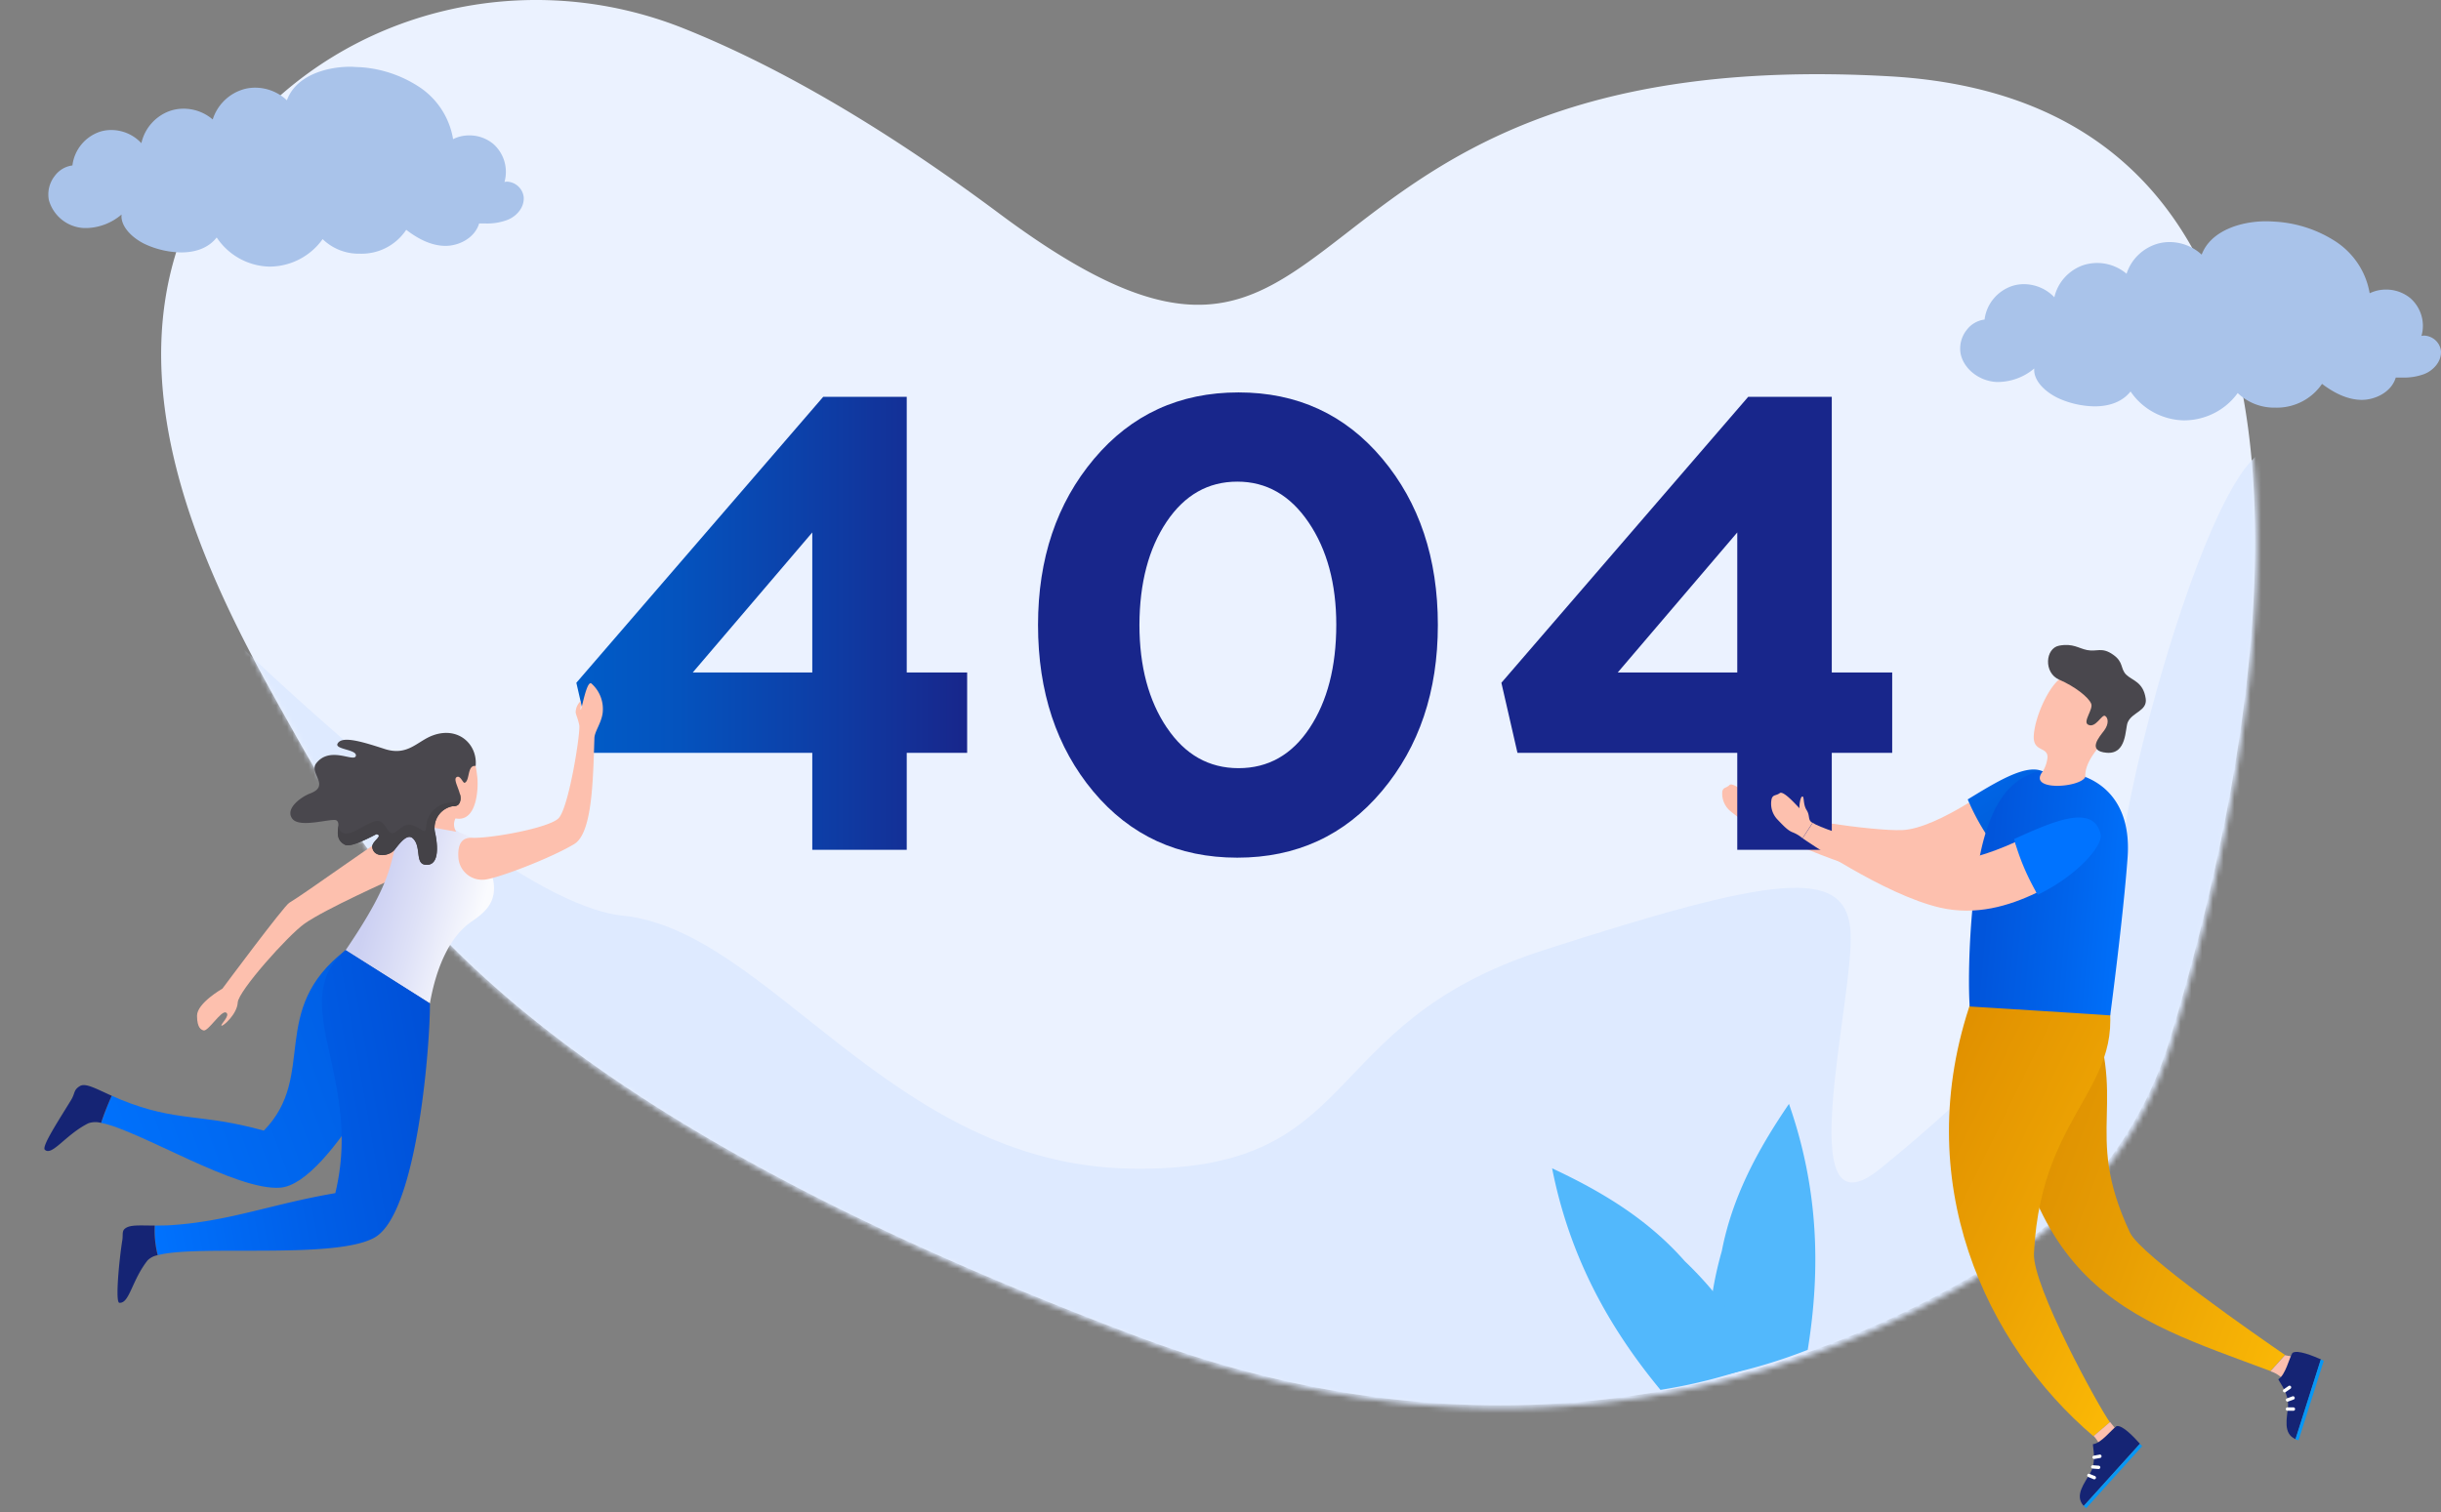 
<svg xmlns="http://www.w3.org/2000/svg" width="455" height="282" viewBox="0 0 455 282" fill="none"><rect x="0" y="0" width="455" height="282" fill="#808080" stroke="none"/><path d="M44.668 25.59c20.08-24.098 53.71-31.929 82.825-20.269 15.39 6.156 34.881 16.685 58.753 34.483 69.753 52.009 45.835-32.382 165.986-25.575 94.811 5.378 67.896 127.99 52.28 179.447a72.945 72.945 0 01-30.381 40.25c-29.875 19.21-87.316 43.454-162.22 15.245C99.809 206.939 72.496 168.038 55.296 137.44c-14.222-25.358-42.63-73.429-10.628-111.85z" fill="#EBF2FF"/><mask id="a" maskUnits="userSpaceOnUse" x="30" y="0" width="391" height="263"><path d="M45.046 26.113c20.08-24.099 53.711-31.93 82.825-20.27 15.39 6.157 34.881 16.685 58.754 34.483 69.752 52.01 45.835-32.382 165.985-25.574 94.811 5.377 67.897 127.99 52.281 179.447a72.953 72.953 0 01-30.382 40.249c-29.875 19.21-87.315 43.454-162.219 15.245-112.103-42.232-139.415-81.132-156.616-111.731-14.222-25.357-42.63-73.428-10.628-111.849z" fill="#EBF2FF"/></mask><g mask="url(#a)"><path d="M23.176 99.075s65.643 68.884 92.919 71.654c27.277 2.77 49.927 46.224 94.304 47.157 44.378.923 34.211-26.815 77.204-40.684 42.992-13.869 56.399-15.716 57.323-3.703.923 12.023-11.561 58.292 5.549 44.405s42.531-37.18 44.839-58.129c2.309-20.948 18.495-76.877 28.2-75.954 9.705.924 0 174.278 0 174.278s-136.382 33.749-143.778 32.364c-7.397-1.385-252.857-105.865-252.857-105.865l-3.703-82.743" fill="#DEEAFF"/></g><path d="M320.944 233.265a66.302 66.302 0 00-2.345 23.655 98.499 98.499 0 0018.36-5.242c2.471-15.236 1.955-30.255-3.495-45.853-6.029 8.836-10.592 17.491-12.52 27.44z" fill="#52B8FC"/><path d="M314.037 235.148a66.177 66.177 0 0114.005 19.21 99.008 99.008 0 01-18.531 4.789c-9.841-11.887-16.993-25.095-20.198-41.308 9.687 4.517 18.025 9.695 24.724 17.309z" fill="#52B8FC"/><path d="M97.618 36.753a3.26 3.26 0 00-3.07-2.879 1.965 1.965 0 00-.515.063 6.952 6.952 0 00-2.037-7.06 6.916 6.916 0 00-4.526-1.63 6.618 6.618 0 00-3.015.697 14.485 14.485 0 00-6.12-9.605 22.715 22.715 0 00-11.316-3.82c-.561 0-1.132-.073-1.702-.073-4.526 0-10.166 1.656-11.841 6.255a8.618 8.618 0 00-5.912-2.353 7.783 7.783 0 00-2.01.253 8.564 8.564 0 00-5.902 5.676 8.337 8.337 0 00-5.432-2.01 7.738 7.738 0 00-2.553.417 8.292 8.292 0 00-5.314 6.011 7.678 7.678 0 00-5.613-2.453 7.05 7.05 0 00-1.964.271 7.605 7.605 0 00-5.278 6.337 4.823 4.823 0 00-3.268 1.92 5.603 5.603 0 00-1.123 4.526 7.152 7.152 0 006.546 5.224h.498a10.41 10.41 0 006.509-2.526c-.05.483.01.972.172 1.43.67 1.956 2.806 3.486 4.427 4.2a16.659 16.659 0 006.509 1.44c2.924 0 5.196-.96 6.626-2.788a12.132 12.132 0 009.75 5.432h.209a12.194 12.194 0 009.786-5.124 9.643 9.643 0 006.943 2.715 9.958 9.958 0 008.637-4.453c2.535 1.955 4.888 2.942 7.17 2.996h.172c2.49 0 5.431-1.457 6.246-4.173h1.186a10.629 10.629 0 003.975-.625c1.62-.57 3.295-2.218 3.15-4.291zM83.767 39.25zM454.992 65.437a3.227 3.227 0 00-1.021-1.993 3.329 3.329 0 00-2.09-.872c-.175.002-.35.022-.521.059a6.815 6.815 0 00-.011-3.802 6.918 6.918 0 00-2.049-3.224 7.095 7.095 0 00-4.546-1.613 6.932 6.932 0 00-3.051.69 14.283 14.283 0 00-2.101-5.4 14.531 14.531 0 00-4.087-4.155 23.234 23.234 0 00-11.452-3.799 23.242 23.242 0 00-1.709-.067c-4.538 0-10.256 1.68-11.965 6.219a8.798 8.798 0 00-5.983-2.345 8.226 8.226 0 00-2.034.252 8.687 8.687 0 00-3.726 2.076 8.486 8.486 0 00-2.256 3.58 8.48 8.48 0 00-8.085-1.597 8.419 8.419 0 00-3.471 2.311 8.225 8.225 0 00-1.905 3.672 7.78 7.78 0 00-2.583-1.803 7.903 7.903 0 00-3.1-.642 7.061 7.061 0 00-1.983.277 7.703 7.703 0 00-3.62 2.384 7.502 7.502 0 00-1.721 3.935 4.976 4.976 0 00-1.851.624 4.904 4.904 0 00-1.457 1.284 5.575 5.575 0 00-1.072 2.15 5.53 5.53 0 00-.065 2.396c.607 2.764 3.419 5 6.624 5.185h.513c2.42-.07 4.742-.961 6.572-2.521-.042.484.022.97.188 1.428.666 1.95 2.829 3.47 4.478 4.202a16.975 16.975 0 006.581 1.437c2.957 0 5.256-.958 6.7-2.773a12.208 12.208 0 004.269 3.874 12.445 12.445 0 005.602 1.512h.205a12.473 12.473 0 005.57-1.378 12.245 12.245 0 004.327-3.714 9.794 9.794 0 003.234 2.056 9.919 9.919 0 003.791.666 10.29 10.29 0 004.927-1.118 10.085 10.085 0 003.765-3.318c2.564 1.94 4.94 2.924 7.247 2.983h.18c2.512 0 5.521-1.454 6.316-4.16h1.205a10.793 10.793 0 004.016-.622c1.65-.596 3.342-2.277 3.205-4.336zm-14.024 2.521a4.07 4.07 0 00.675-.58 4.096 4.096 0 01-.675.547v.033z" fill="#A9C3EA"/><path d="M354.658 154.767c3.186-.145 7.885-2.354 12.348-5.115 1.738 2.852 3.476 6.246 5.242 8.808-4.771 3.142-10.638 5.767-17.436 5.133-10.737-.986-27.159-9.442-27.159-9.442.733-1.43 1.485-3.105 1.485-3.105 2.598 1.249 19.907 3.983 25.52 3.721z" fill="#FDC0AE"/><path d="M382.658 146.085c.752 2.001-3.304 8.238-10.13 12.674a42.466 42.466 0 01-5.748-9.704c6.907-4.219 13.796-8.465 15.878-2.97z" fill="url(#paint0_linear)"/><path d="M329.183 151.046c-1.023-.38-.57-1.204-1.412-2.209-.842-1.005-.733-2.489-1.123-2.399-.389.091-.362 1.811-.235 2.236-.58-.425-3.395-2.933-4.029-2.308-.633.624-1.177.389-1.349 1.213a4.251 4.251 0 001.558 3.702c1.348 1.087 2.245 1.811 3.177 2.01a6.589 6.589 0 011.928.86l1.485-3.105z" fill="#FDC0AE"/><path d="M388.679 185.465c8.727 20.342-.77 24.941 8.347 44.36 1.973 4.218 23.999 19.436 28.896 22.813l-2.715 2.997c-27.096-10.14-47.546-15.246-50.588-65.797 6.518-1.729 16.06-4.373 16.06-4.373z" fill="url(#paint1_linear)"/><path d="M427.643 252.964c-.643-.054-1.72-.281-1.72-.281l-2.716 2.997a5.425 5.425 0 012.317 1.43c1.032-.516 1.277-2.344 2.119-4.146z" fill="#FDC0AE"/><path d="M391.856 181.536c6.763 21.076-11.361 23.801-12.728 52.163-.299 6.111 12.022 28.535 14.141 31.477l-3.051 2.617c-20.007-17.038-34.501-47.537-22.678-81.477 6.473-2.145 24.316-4.78 24.316-4.78z" fill="url(#paint2_linear)"/><path d="M394.219 266.263l-.905-1.123-3.051 2.616a6.23 6.23 0 011.385 2.345c1.005-.344 1.494-2.127 2.571-3.838z" fill="#FDC0AE"/><path d="M394.545 265.901c-.969.642-2.87 3.213-4.427 3.376 0 .824.688 3.232-.471 5.323-1.077 1.956-3.041 4.237-1.24 6.193l10.483-11.597c-1.095-1.204-3.222-3.504-4.345-3.295z" fill="#152474"/><path d="M388.407 280.793c.141.149.292.289.453.416l10.429-11.552c-.109-.117-.253-.271-.416-.461l-10.466 11.597z" fill="#0797F5"/><path d="M390.607 275.723a.337.337 0 01-.164.093.338.338 0 01-.189-.012l-1.004-.416a.307.307 0 01-.172-.407.274.274 0 01.064-.106.296.296 0 01.343-.066l1.005.407a.301.301 0 01.103.069.314.314 0 01.069.347.47.47 0 01-.055.091zM391.413 273.804a.33.33 0 01-.263.099l-1.077-.081a.317.317 0 01-.299-.335.327.327 0 01.344-.29l1.087.082a.315.315 0 01.289.335.364.364 0 01-.081.19zM391.648 271.74a.407.407 0 01-.172.099l-1.077.19a.3.3 0 01-.235-.05.297.297 0 01-.084-.089.287.287 0 01-.043-.114.3.3 0 01.05-.235.31.31 0 01.203-.127l1.069-.199a.295.295 0 01.122.001c.04.008.078.025.112.049a.297.297 0 01.128.203.319.319 0 01-.006.144.315.315 0 01-.067.128z" fill="#fff"/><path d="M427.308 252.258c-.616.986-1.286 4.11-2.635 4.906.326.752 1.965 2.653 1.811 5.043-.172 2.218-1.014 5.106 1.43 6.138l4.726-14.883c-1.512-.643-4.4-1.865-5.332-1.204z" fill="#152474"/><path d="M427.86 268.345c.19.084.387.15.589.199l4.707-14.829-.57-.253-4.726 14.883z" fill="#0797F5"/><path d="M427.779 262.822a.29.29 0 01-.281.218h-1.095a.317.317 0 01-.326-.308.324.324 0 01.307-.326h1.087a.319.319 0 01.326.299.233.233 0 01-.018.117zM427.724 260.74a.34.34 0 01-.19.209l-1.023.371a.327.327 0 01-.407-.19.313.313 0 01.011-.24.289.289 0 01.073-.097.3.3 0 01.106-.062l1.023-.38a.318.318 0 01.398.19.296.296 0 01.009.199zM427.054 258.776a.263.263 0 01-.117.163l-.906.624a.299.299 0 01-.234.052.334.334 0 01-.114-.046.324.324 0 01-.086-.087.314.314 0 01-.05-.112.318.318 0 01.045-.236.31.31 0 01.086-.087l.906-.624a.315.315 0 01.443.081.29.29 0 01.027.272z" fill="#fff"/><path d="M387.312 144.401c4.58 1.241 10.003 5.342 9.27 15.472-.824 11.28-3.241 29.458-3.241 29.458-1.63-.154-26.19-1.666-26.19-1.666-.435-6.129.099-23.229 2.987-32.418s7.152-10.402 9.379-11.353a23.983 23.983 0 017.795.507z" fill="url(#paint3_linear)"/><path d="M390.743 139.884c-.905 1.195-2.137 3.015-2.046 4.988-.969 2.037-10.972 2.716-7.894-1.086a6.354 6.354 0 00.851-2.562c.054-2.109-2.798-.905-2.553-4.174.28-3.847 3.25-10.066 5.631-10.917 2.716-.906 7.17-1.395 10.039 3.621 2.381 4.074-2.218 7.713-4.028 10.13z" fill="#FDC0AE"/><path d="M389.195 135.104c-.987-.552.987-2.834.615-3.857-.443-1.213-3.05-3.259-5.984-4.526-2.933-1.267-2.598-5.857 0-6.337 2.599-.48 3.622.516 5.224.824 1.811.362 2.716-.634 4.834.86 2.001 1.385 1.313 2.634 2.454 3.739 1.14 1.104 3.168 1.33 3.621 4.454.335 2.317-2.535 2.516-3.35 4.417-.516 1.186-.127 5.984-3.911 5.677-3.784-.308-1.358-2.979-.48-4.156.879-1.177.788-2.335.172-2.716-.615-.38-1.783 2.418-3.195 1.621z" fill="#49474D"/><path d="M151.409 158.454v-18.089h-40.981l-2.997-13.058 46.012-53.314h15.574v51.397h11.26v14.975h-11.26v18.089h-17.608zm-22.284-33.064h22.284V99.274l-22.284 26.116z" fill="url(#paint4_linear)"/><path d="M257.588 147.498c-6.955 8.278-15.942 12.417-26.96 12.417-11.019 0-19.966-4.113-26.843-12.341-6.86-8.227-10.292-18.573-10.298-31.037 0-12.38 3.475-22.704 10.425-30.97 6.95-8.267 15.934-12.4 26.952-12.4 10.945 0 19.873 4.113 26.783 12.34 6.911 8.228 10.366 18.571 10.366 31.03 0 12.374-3.475 22.695-10.425 30.961zm-40.078-11.817c3.377 5.031 7.828 7.546 13.354 7.546 5.526 0 9.941-2.496 13.244-7.487 3.309-4.997 4.966-11.409 4.972-19.237 0-7.664-1.72-14.032-5.158-19.102-3.438-5.07-7.87-7.603-13.294-7.597-5.436 0-9.829 2.496-13.177 7.487-3.348 4.992-5.036 11.401-5.064 19.229.011 7.749 1.719 14.141 5.123 19.178v-.017z" fill="url(#paint5_linear)"/><path d="M323.825 158.455v-18.089h-40.973l-2.996-13.059 46.003-53.313h15.582v51.397h11.261v14.975h-11.261v18.089h-17.616zm-22.284-33.064h22.284V99.275l-22.284 26.116z" fill="url(#paint6_linear)"/><path d="M77.887 154.09a3.799 3.799 0 001.358-3.435c-.06-1.477-2.06-10.517 4.78-11.2 4.538-.457 4.71 3.686 4.936 5.351.226 1.665.112 8.603-4.05 7.786a2.415 2.415 0 00.15 2.505 50.719 50.719 0 01-7.174-1.007z" fill="#FDC0AE"/><path d="M22.522 205.038c10.511 4.266 14.796 2.466 26.65 5.773 10.055-10.25.692-22.475 15.25-33.639l14.058 8.879c-2.536 5.642-16.834 34.635-26.217 35.393-8.213.658-26.191-10.674-33.412-12.083.4-1.168 1.268-3.503 1.978-5.061l1.693.738z" fill="url(#paint7_linear)"/><path d="M13.254 205.098c.792-1.308.414-1.859 1.646-2.6 1.045-.622 2.966.485 5.925 1.81-.706 1.55-1.616 3.867-1.978 5.061a4.02 4.02 0 00-2.373.067c-4.278 2.137-6.767 6.189-8.118 4.937-.638-.61 2.7-5.661 4.898-9.275z" fill="#152474"/><path d="M74.428 154.479c-3.37 1.771-17.433 12.033-20.507 13.848-.993.567-12.46 16.005-12.46 16.005s-4.752 2.704-4.737 5.065c.014 2.361.829 2.594 1.195 2.727.86.291 3.33-3.837 4.218-3.329.886.508-1.125 2.267-.845 2.443.28.176 2.924-2.182 3.019-4.311.095-2.129 9.39-12.559 12.474-14.724 3.88-2.734 16.19-8.215 16.19-8.215l1.453-9.509z" fill="#FDC0AE"/><path d="M64.421 177.172l15.712 9.923c1.222-6.985 3.815-12.554 7.736-15.242 2.77-1.933 6.251-4.393 2.727-11.478a44.737 44.737 0 00-2.181-4.17c-.868-.108-2.272-.95-3.651-1.173-2.132-.391-4.191-.771-6.235-1.046a7.568 7.568 0 00-4.126.483c-.45 1.568-.674 3.3-1.218 5.378-.913 3.661-2.228 7.723-8.764 17.325z" fill="url(#paint8_linear)"/><path d="M87.973 156.207c3.531.142 14.142-1.791 16.089-3.587 1.948-1.796 4.186-16.138 3.911-17.43-.274-1.292-.555-1.723-.665-2.329a2.874 2.874 0 01.87-2.079c.303-.021-.124 1.655.076 1.553.2-.103 1.102-5.545 1.986-4.891a6.333 6.333 0 012.066 5.691c-.314 1.831-1.48 3.306-1.51 4.481-.256 8.145-.428 17.758-3.769 19.766-4.441 2.667-14.492 6.501-16.828 6.643a4.437 4.437 0 01-4.75-4.036c-.185-2.491.563-3.856 2.524-3.782z" fill="#FDC0AE"/><path d="M28.858 228.517c.69-.006 1.451-.022 2.262-.036 11.316-.617 19.254-3.951 31.381-6.015 5.265-21.77-9.401-35.486 1.92-45.315l15.71 9.924c.112 6.189-2.113 38.973-10.28 43.654-7.29 4.174-32.92 1.29-40.433 3.301a18.803 18.803 0 01-.56-5.513z" fill="url(#paint9_linear)"/><path d="M22.79 231.298c.173-.909-.081-1.662.41-2.134.912-.865 2.736-.652 5.641-.654-.09 1.86.096 3.724.554 5.53a3.515 3.515 0 00-1.883.959c-2.963 3.756-3.38 8.085-5.267 7.905-.783-.052-.049-7.841.544-11.606z" fill="#152474"/><path d="M57.81 147.944c3.857-1.458-.298-3.794 1.136-5.628 2.564-3.294 7.043-.136 7.378-1.36.335-1.224-3.98-1.203-3.406-2.297.799-1.511 4.444-.419 8.763.984 4.32 1.403 6.078-1.443 8.968-2.511 4.774-1.773 8.394 1.654 8.014 5.685-1.617-.215-1.033 2.708-2.035 3.133-.335.144-.82-1.511-1.528-1.041-.925.595 1.752 3.745.321 5.148a1.329 1.329 0 01-.846.265l-.05-.021a4.116 4.116 0 00-2.848 1.817 4.112 4.112 0 00-.524 3.338c.72 3.607.24 6.115-1.959 5.765-1.834-.306-.603-3.392-2.236-4.909-1.008-.922-2.33.763-3.371 2.103-.937 1.208-3.82 1.651-4.18-.374-.215-1.178 2.199-2.21.778-2.52-2.653 1.394-5.018 2.426-5.871 1.981-2.415-1.264-.56-3.756-1.557-4.516-.744-.567-6.87 1.553-8.276-.34-1.407-1.893 1.687-4.083 3.329-4.702z" fill="#49474D"/><path d="M70.161 155.531c-2.653 1.394-5.017 2.426-5.871 1.981-1.948-1.02-1.144-2.804-1.249-3.868.387 3.959 4.546.183 6.644-.47 2.098-.654 2.12 1.779 3.33 2.148.871.265 2.026-2.029 3.814-1.448 1.789.581 2.5 1.908 2.606.363a4.764 4.764 0 014.425-4.577c2.221-.22 1.83-1.139 1.8-1.769a2.098 2.098 0 01-.256 2.159 1.328 1.328 0 01-.846.265l-.05-.021a4.116 4.116 0 00-2.848 1.817 4.112 4.112 0 00-.524 3.338c.72 3.607.24 6.115-1.959 5.765-1.834-.306-.603-3.392-2.236-4.909-1.008-.922-2.33.763-3.371 2.104-.937 1.207-3.82 1.65-4.18-.374-.23-1.166 2.184-2.198.771-2.504z" fill="#444247"/><path d="M362.679 160.47c3.178.272 8.148-1.294 12.919-3.44 1.34 3.051 2.625 6.645 4.037 9.415-5.151 2.481-11.307 4.318-17.97 2.797-10.51-2.399-25.665-12.945-25.665-12.945.906-1.313 1.874-2.879 1.874-2.879 2.39 1.584 19.192 6.572 24.805 7.052z" fill="#FDC0AE"/><path d="M391.558 155.554c.489 2.083-4.354 7.722-11.714 11.271a42.38 42.38 0 01-4.418-10.383c7.405-3.341 14.792-6.618 16.132-.888z" fill="url(#paint10_linear)"/><path d="M337.856 153.418c-.96-.507-.398-1.267-1.105-2.372-.706-1.104-.398-2.562-.796-2.535-.399.027-.607 1.811-.525 2.191-.525-.498-2.979-3.349-3.685-2.824-.706.525-1.222.235-1.503 1.032a4.241 4.241 0 001.06 3.874c1.185 1.25 1.982 2.092 2.878 2.417a6.48 6.48 0 011.811 1.096c.299-.48 1.865-2.879 1.865-2.879z" fill="#FDC0AE"/><defs><linearGradient id="paint0_linear" x1="381.965" y1="153.296" x2="365.847" y2="128.224" gradientUnits="userSpaceOnUse"><stop stop-color="#005CD7"/><stop offset=".48" stop-color="#0066E8"/><stop offset="1" stop-color="#0073FF"/></linearGradient><linearGradient id="paint1_linear" x1="438.167" y1="230.088" x2="370.472" y2="204.882" gradientUnits="userSpaceOnUse"><stop stop-color="#FCBA06"/><stop offset=".58" stop-color="#E69C03"/><stop offset="1" stop-color="#DA8B01"/></linearGradient><linearGradient id="paint2_linear" x1="410.32" y1="233.949" x2="358.298" y2="208.516" gradientUnits="userSpaceOnUse"><stop stop-color="#FCBA06"/><stop offset=".53" stop-color="#ECA203"/><stop offset="1" stop-color="#E19100"/></linearGradient><linearGradient id="paint3_linear" x1="398.003" y1="171.802" x2="370.038" y2="169.285" gradientUnits="userSpaceOnUse"><stop stop-color="#0072FD"/><stop offset=".44" stop-color="#0064EC"/><stop offset="1" stop-color="#0155DB"/></linearGradient><linearGradient id="paint4_linear" x1="107.431" y1="116.223" x2="180.277" y2="116.223" gradientUnits="userSpaceOnUse"><stop stop-color="#005CC8"/><stop offset=".26" stop-color="#0453BE"/><stop offset=".69" stop-color="#0F3AA2"/><stop offset="1" stop-color="#18268B"/></linearGradient><linearGradient id="paint5_linear" x1="-37845.2" y1="43758.8" x2="-31265.3" y2="43758.8" gradientUnits="userSpaceOnUse"><stop stop-color="#005CC8"/><stop offset=".26" stop-color="#0453BE"/><stop offset=".69" stop-color="#0F3AA2"/><stop offset="1" stop-color="#18268B"/></linearGradient><linearGradient id="paint6_linear" x1="-29449.3" y1="42578.1" x2="-23162.7" y2="42578.1" gradientUnits="userSpaceOnUse"><stop stop-color="#005CC8"/><stop offset=".26" stop-color="#0453BE"/><stop offset=".69" stop-color="#0F3AA2"/><stop offset="1" stop-color="#18268B"/></linearGradient><linearGradient id="paint7_linear" x1="75.589" y1="192.643" x2="19.959" y2="212.94" gradientUnits="userSpaceOnUse"><stop stop-color="#005CE1"/><stop offset="1" stop-color="#0071FC"/></linearGradient><linearGradient id="paint8_linear" x1="88.926" y1="173.092" x2="69.439" y2="167.576" gradientUnits="userSpaceOnUse"><stop stop-color="#FAFBFE"/><stop offset=".56" stop-color="#DEE1F7"/><stop offset="1" stop-color="#CCD0F2"/></linearGradient><linearGradient id="paint9_linear" x1="81.706" y1="201.41" x2="23.801" y2="211.671" gradientUnits="userSpaceOnUse"><stop stop-color="#0050D7"/><stop offset=".48" stop-color="#005FE8"/><stop offset="1" stop-color="#0073FF"/></linearGradient><linearGradient id="paint10_linear" x1="-6511.88" y1="10033.4" x2="-6735.81" y2="9548.18" gradientUnits="userSpaceOnUse"><stop stop-color="#005CD7"/><stop offset=".48" stop-color="#0066E8"/><stop offset="1" stop-color="#0073FF"/></linearGradient></defs></svg>